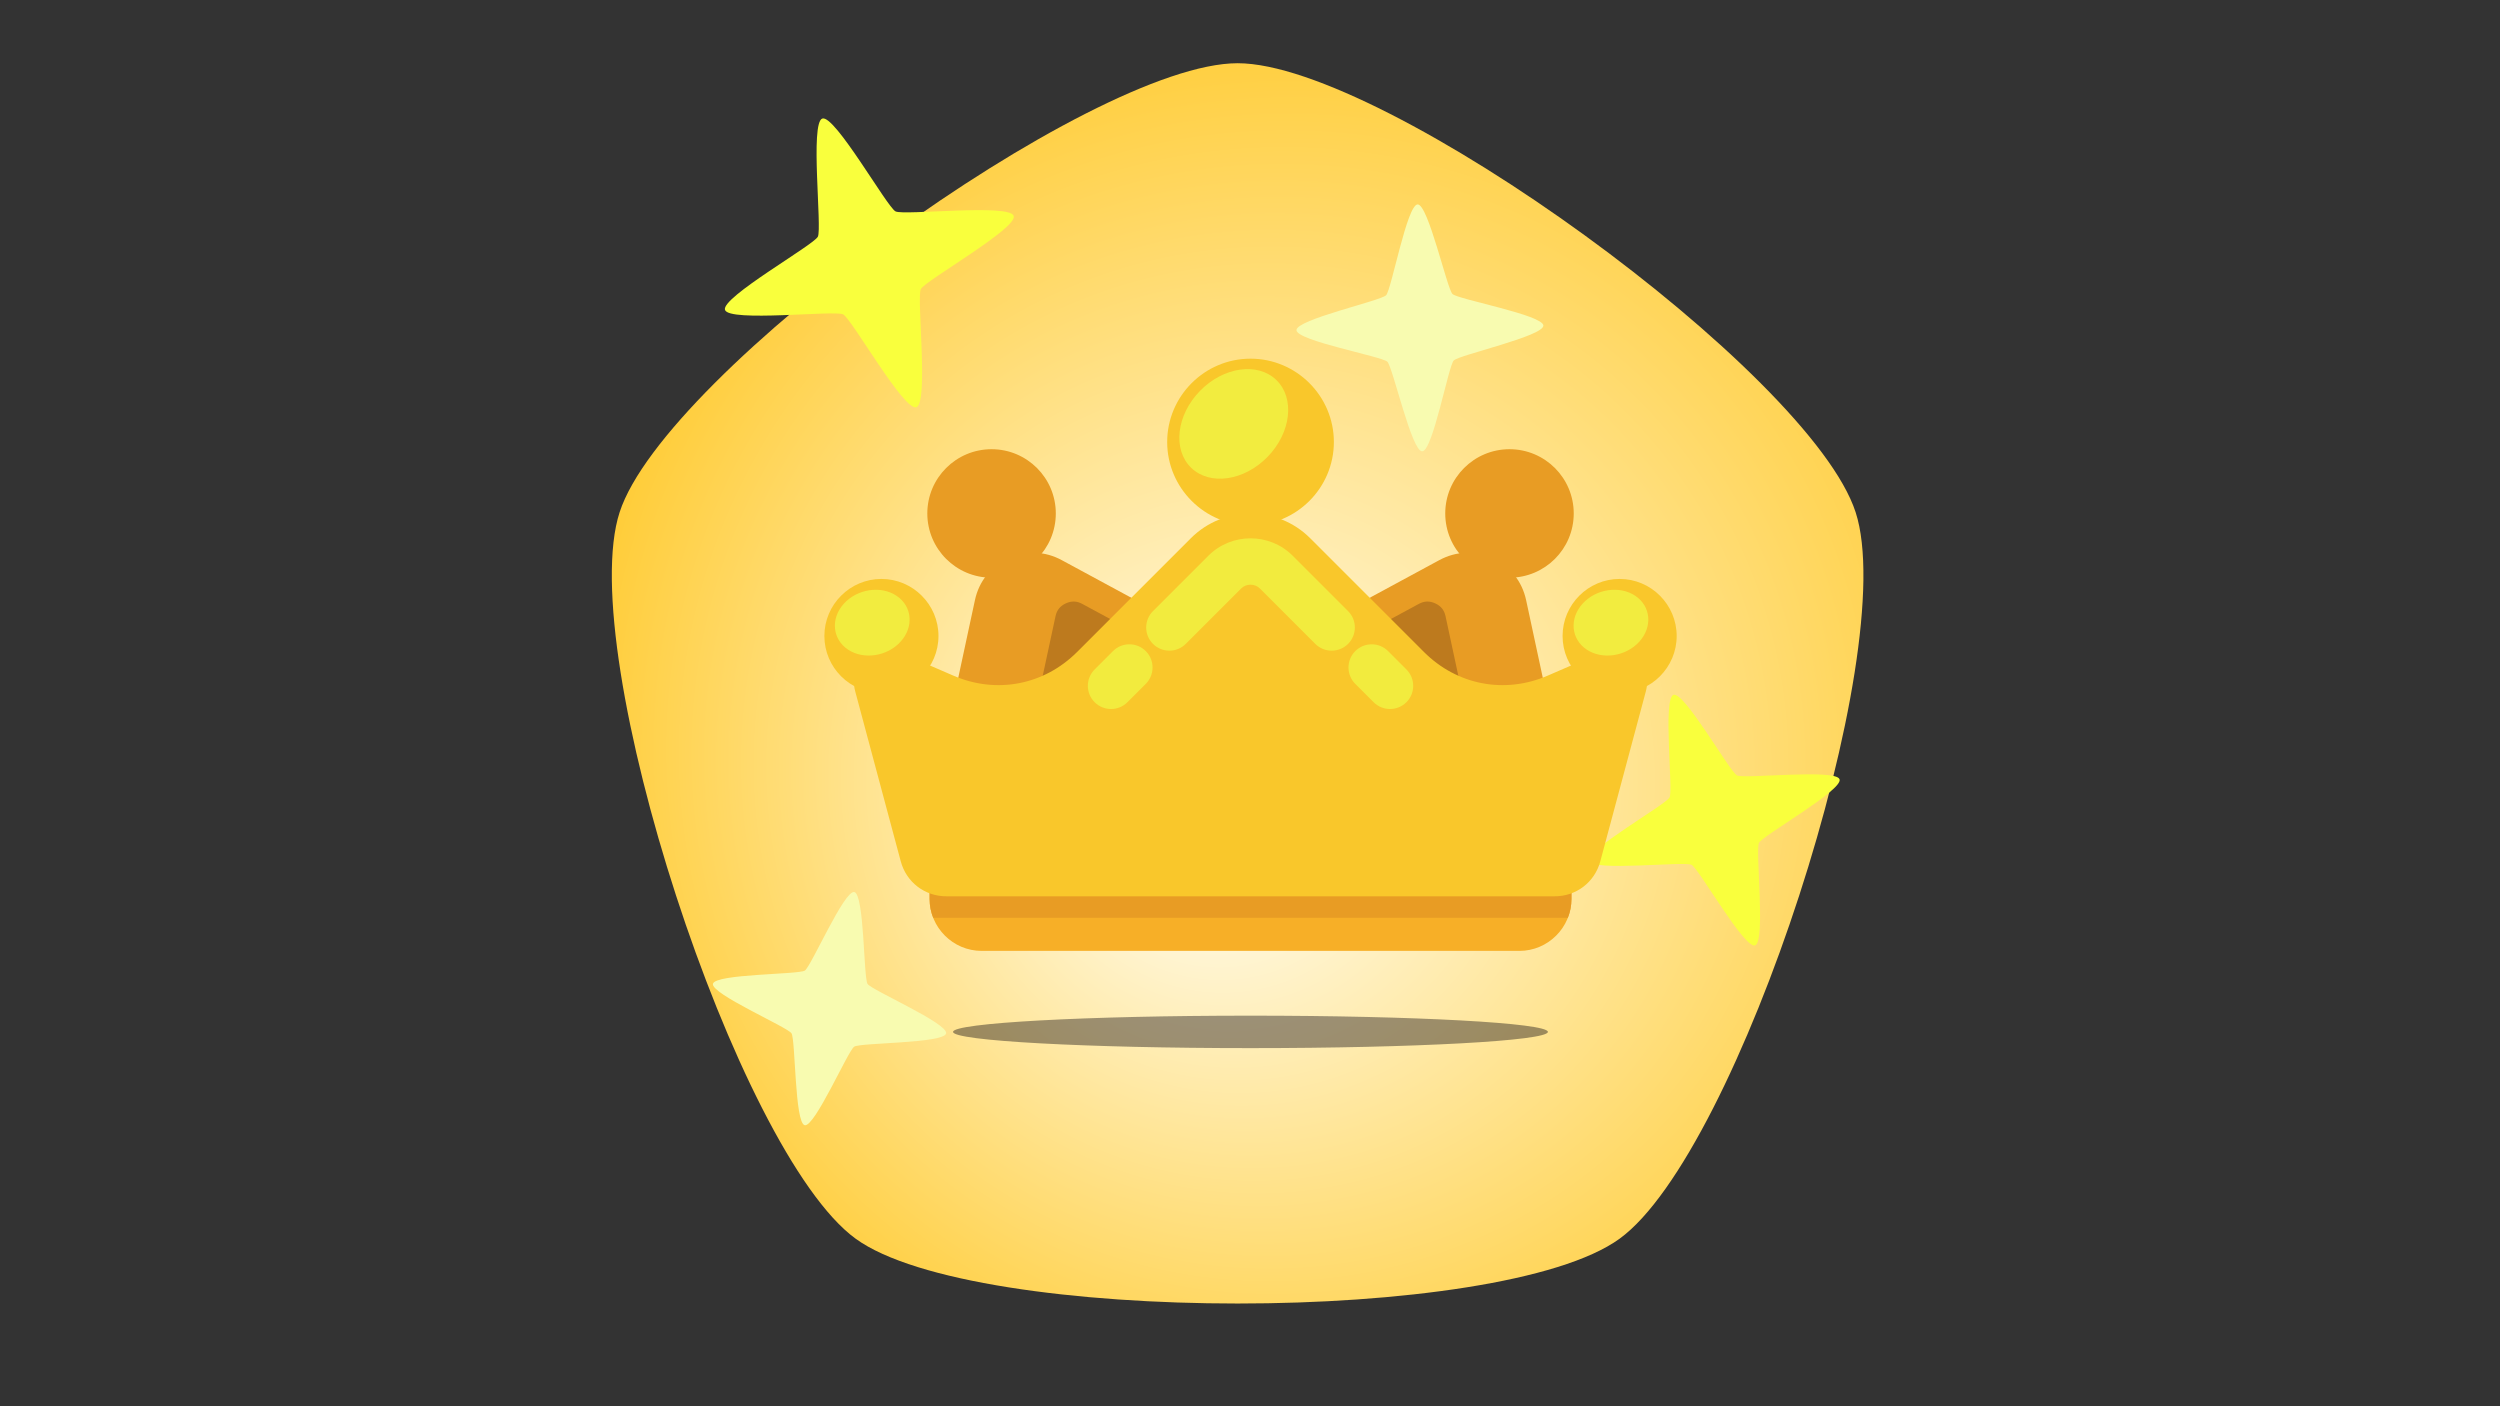 <svg xmlns="http://www.w3.org/2000/svg" viewBox="0 0 1616 909" width="1616" height="909" preserveAspectRatio="xMidYMid meet" style="width: 100%; height: 100%; transform: translate3d(0px, 0px, 0px);"><rect x="0" y="0" width="1616" height="909" fill="#333333" stroke="none"/><defs><clipPath id="__lottie_element_18"><rect width="1616" height="909" x="0" y="0"></rect></clipPath><clipPath id="__lottie_element_35"><path fill="#ffffff" clip-rule="nonzero" d=" M-976.451,237.332 C-976.451,237.332 -971.951,233.082 -970.676,221.083 C-967.137,187.769 -1013.28,177.21 -1028.005,189.599 C-1041.951,201.332 -1048.758,222.221 -1041.292,235.435 C-1032.451,251.082 -1026.49,246.674 -1024.733,253.581 C-1008.201,318.582 -995.907,365.186 -994.337,369.081 C-989.701,380.582 -976.58,389.077 -976.58,389.077 C-976.58,389.077 -976.243,404.742 -966.972,413.912 C-957.701,423.082 -949.201,424.582 -949.201,424.582 C-949.201,424.582 -622.951,423.832 -622.951,423.832 C-622.951,423.832 -587.951,426.582 -574.838,418.019 C-572.36,416.401 -566.164,409.203 -563.135,401.238 C-560.624,394.636 -561.071,386.96 -560.549,386.444 C-551.802,377.803 -548.049,378.226 -544.222,369.072 C-536.701,351.082 -515.201,255.832 -512.684,253.598 C-502.464,244.527 -494.201,232.832 -493.957,226.906 C-493.771,222.394 -490.073,206.826 -505.386,193.623 C-516.451,184.082 -539.701,177.582 -556.52,194.122 C-577.523,214.777 -559.078,237.252 -562.563,239.965 C-576.201,250.582 -613.951,255.082 -625.473,250.906 C-651.448,241.492 -659.451,229.769 -674.289,214.222 C-680.646,207.561 -697.87,192.878 -703.528,185.868 C-731.201,151.582 -749.201,147.082 -747.629,146.247 C-700.955,121.465 -714.663,82.203 -723.761,67.066 C-735.273,47.913 -757.449,40.12 -773.326,41.993 C-820.701,47.582 -821.951,86.832 -820.451,103.595 C-817.641,135.006 -785.701,143.082 -789.978,145.109 C-801.989,150.802 -838.651,187.516 -856.124,206.133 C-896.201,248.832 -908.263,250.572 -931.701,251.582 C-960.701,252.832 -976.451,237.332 -976.451,237.332" fill-opacity="1"></path></clipPath><radialGradient id="__lottie_element_76" spreadMethod="pad" gradientUnits="userSpaceOnUse" cx="54.727" cy="-4" r="548.026" fx="-24.109" fy="72.145"><stop offset="0%" stop-color="rgb(255,254,247)"></stop><stop offset="50%" stop-color="rgb(255,222,123)"></stop><stop offset="100%" stop-color="rgb(255,190,0)"></stop></radialGradient></defs><g clip-path="url(#__lottie_element_18)"><g transform="matrix(1.1,0,0,1.1,800,434.5)" opacity="1" style="display: block;"><g opacity="1" transform="matrix(1,0,0,1,0,24)"><path fill="url(#__lottie_element_76)" fill-opacity="1" d=" M2.338144665403087e-14,-381.848 C86.372,-381.848 336.469,-200.142 363.159,-117.998 C389.849,-35.853 294.321,258.153 224.445,308.922 C154.568,359.69 -154.568,359.69 -224.445,308.922 C-294.321,258.153 -389.849,-35.853 -363.159,-117.998 C-336.469,-200.142 -86.372,-381.848 2.338144665403087e-14,-381.848z"></path><path stroke-linecap="butt" stroke-linejoin="miter" fill-opacity="0" stroke-miterlimit="4" stroke="rgb(0,0,0)" stroke-opacity="1" stroke-width="0" d=" M2.338144665403087e-14,-381.848 C86.372,-381.848 336.469,-200.142 363.159,-117.998 C389.849,-35.853 294.321,258.153 224.445,308.922 C154.568,359.69 -154.568,359.69 -224.445,308.922 C-294.321,258.153 -389.849,-35.853 -363.159,-117.998 C-336.469,-200.142 -86.372,-381.848 2.338144665403087e-14,-381.848z"></path></g></g><g transform="matrix(0.977,0,0,0.977,802.284,447.889)" opacity="1" style="display: block;"><g opacity="1" transform="matrix(1,0,0,1,-246,-284.5)"><path fill="rgb(249,255,61)" fill-opacity="1" d=" M31.095,95.509 C22.844,98.195 -11.714,36.925 -17.332,34.066 C-22.951,31.208 -92.822,39.347 -95.509,31.095 C-98.195,22.844 -36.925,-11.714 -34.066,-17.332 C-31.208,-22.951 -39.347,-92.822 -31.095,-95.509 C-22.844,-98.195 11.714,-36.925 17.332,-34.066 C22.951,-31.208 92.822,-39.347 95.509,-31.095 C98.195,-22.844 36.925,11.714 34.066,17.332 C31.208,22.951 39.347,92.822 31.095,95.509z"></path><path stroke-linecap="butt" stroke-linejoin="miter" fill-opacity="0" stroke-miterlimit="4" stroke="rgb(0,0,0)" stroke-opacity="1" stroke-width="0" d=" M31.095,95.509 C22.844,98.195 -11.714,36.925 -17.332,34.066 C-22.951,31.208 -92.822,39.347 -95.509,31.095 C-98.195,22.844 -36.925,-11.714 -34.066,-17.332 C-31.208,-22.951 -39.347,-92.822 -31.095,-95.509 C-22.844,-98.195 11.714,-36.925 17.332,-34.066 C22.951,-31.208 92.822,-39.347 95.509,-31.095 C98.195,-22.844 36.925,11.714 34.066,17.332 C31.208,22.951 39.347,92.822 31.095,95.509z"></path></g></g><g transform="matrix(0.848,0,0,0.848,1316.716,771.381)" opacity="1" style="display: block;"><g opacity="1" transform="matrix(1,0,0,1,-246,-284.5)"><path fill="rgb(249,255,61)" fill-opacity="1" d=" M31.095,95.509 C22.844,98.195 -11.714,36.925 -17.332,34.066 C-22.951,31.208 -92.822,39.347 -95.509,31.095 C-98.195,22.844 -36.925,-11.714 -34.066,-17.332 C-31.208,-22.951 -39.347,-92.822 -31.095,-95.509 C-22.844,-98.195 11.714,-36.925 17.332,-34.066 C22.951,-31.208 92.822,-39.347 95.509,-31.095 C98.195,-22.844 36.925,11.714 34.066,17.332 C31.208,22.951 39.347,92.822 31.095,95.509z"></path><path stroke-linecap="butt" stroke-linejoin="miter" fill-opacity="0" stroke-miterlimit="4" stroke="rgb(0,0,0)" stroke-opacity="1" stroke-width="0" d=" M31.095,95.509 C22.844,98.195 -11.714,36.925 -17.332,34.066 C-22.951,31.208 -92.822,39.347 -95.509,31.095 C-98.195,22.844 -36.925,-11.714 -34.066,-17.332 C-31.208,-22.951 -39.347,-92.822 -31.095,-95.509 C-22.844,-98.195 11.714,-36.925 17.332,-34.066 C22.951,-31.208 92.822,-39.347 95.509,-31.095 C98.195,-22.844 36.925,11.714 34.066,17.332 C31.208,22.951 39.347,92.822 31.095,95.509z"></path></g></g><g transform="matrix(0.76,0.232,-0.232,0.76,1038.787,485.226)" opacity="1" style="display: block;"><g opacity="1" transform="matrix(1,0,0,1,-246,-284.5)"><path fill="rgb(248,251,176)" fill-opacity="1" d=" M31.095,95.509 C22.844,98.195 -11.714,36.925 -17.332,34.066 C-22.951,31.208 -92.822,39.347 -95.509,31.095 C-98.195,22.844 -36.925,-11.714 -34.066,-17.332 C-31.208,-22.951 -39.347,-92.822 -31.095,-95.509 C-22.844,-98.195 11.714,-36.925 17.332,-34.066 C22.951,-31.208 92.822,-39.347 95.509,-31.095 C98.195,-22.844 36.925,11.714 34.066,17.332 C31.208,22.951 39.347,92.822 31.095,95.509z"></path><path stroke-linecap="butt" stroke-linejoin="miter" fill-opacity="0" stroke-miterlimit="4" stroke="rgb(0,0,0)" stroke-opacity="1" stroke-width="0" d=" M31.095,95.509 C22.844,98.195 -11.714,36.925 -17.332,34.066 C-22.951,31.208 -92.822,39.347 -95.509,31.095 C-98.195,22.844 -36.925,-11.714 -34.066,-17.332 C-31.208,-22.951 -39.347,-92.822 -31.095,-95.509 C-22.844,-98.195 11.714,-36.925 17.332,-34.066 C22.951,-31.208 92.822,-39.347 95.509,-31.095 C98.195,-22.844 36.925,11.714 34.066,17.332 C31.208,22.951 39.347,92.822 31.095,95.509z"></path></g></g><g transform="matrix(0.664,0.384,-0.384,0.664,590.303,935.343)" opacity="1" style="display: block;"><g opacity="1" transform="matrix(1,0,0,1,-246,-284.5)"><path fill="rgb(248,251,176)" fill-opacity="1" d=" M31.095,95.509 C22.844,98.195 -11.714,36.925 -17.332,34.066 C-22.951,31.208 -92.822,39.347 -95.509,31.095 C-98.195,22.844 -36.925,-11.714 -34.066,-17.332 C-31.208,-22.951 -39.347,-92.822 -31.095,-95.509 C-22.844,-98.195 11.714,-36.925 17.332,-34.066 C22.951,-31.208 92.822,-39.347 95.509,-31.095 C98.195,-22.844 36.925,11.714 34.066,17.332 C31.208,22.951 39.347,92.822 31.095,95.509z"></path><path stroke-linecap="butt" stroke-linejoin="miter" fill-opacity="0" stroke-miterlimit="4" stroke="rgb(0,0,0)" stroke-opacity="1" stroke-width="0" d=" M31.095,95.509 C22.844,98.195 -11.714,36.925 -17.332,34.066 C-22.951,31.208 -92.822,39.347 -95.509,31.095 C-98.195,22.844 -36.925,-11.714 -34.066,-17.332 C-31.208,-22.951 -39.347,-92.822 -31.095,-95.509 C-22.844,-98.195 11.714,-36.925 17.332,-34.066 C22.951,-31.208 92.822,-39.347 95.509,-31.095 C98.195,-22.844 36.925,11.714 34.066,17.332 C31.208,22.951 39.347,92.822 31.095,95.509z"></path></g></g><g transform="matrix(1,0,0,1,600.642,515.433)" opacity="1" style="display: block;"><g opacity="1" transform="matrix(1,0,0,1,207.698,49.735)"><path fill="rgb(247,175,39)" fill-opacity="1" d=" M-207.448,-49.485 C-207.448,-49.485 207.448,-49.485 207.448,-49.485 C207.448,-49.485 207.448,15.861 207.448,15.861 C207.448,34.352 192.317,49.485 173.826,49.485 C173.826,49.485 -173.826,49.485 -173.826,49.485 C-192.318,49.485 -207.448,34.352 -207.448,15.861 C-207.448,15.861 -207.448,-49.485 -207.448,-49.485z"></path></g></g><g transform="matrix(1,0,0,1,600.642,560.289)" opacity="1" style="display: block;"><g opacity="1" transform="matrix(1,0,0,1,207.699,16.604)"><path fill="rgb(232,156,36)" fill-opacity="1" d=" M207.449,-16.355 C207.449,-16.355 207.449,4.135 207.449,4.135 C207.449,8.441 206.627,12.564 205.136,16.355 C205.136,16.355 -205.136,16.355 -205.136,16.355 C-206.627,12.564 -207.449,8.441 -207.449,4.135 C-207.449,4.135 -207.449,-16.355 -207.449,-16.355 C-207.449,-16.355 207.449,-16.355 207.449,-16.355z"></path></g></g><g transform="matrix(1,0,0,1,605.875,355.488)" opacity="1" style="display: block;"><g opacity="1" transform="matrix(1,0,0,1,202.466,72.371)"><path fill="rgb(232,156,36)" fill-opacity="1" d=" M-202.216,72.12 C-202.216,72.12 -178.156,-39.863 -178.156,-39.863 C-175.515,-52.157 -167.952,-61.598 -156.531,-66.859 C-145.11,-72.12 -133.019,-71.733 -121.958,-65.751 C-121.958,-65.751 -4.283,-2.105 -4.283,-2.105 C-4.283,-2.105 -202.216,72.12 -202.216,72.12z M202.216,72.12 C202.216,72.12 178.156,-39.863 178.156,-39.863 C175.516,-52.157 167.951,-61.598 156.531,-66.859 C145.11,-72.12 133.02,-71.733 121.958,-65.751 C121.958,-65.751 4.281,-2.105 4.281,-2.105 C4.281,-2.105 202.216,72.12 202.216,72.12z"></path></g></g><g transform="matrix(1,0,0,1,669.955,388.075)" opacity="1" style="display: block;"><g opacity="1" transform="matrix(1,0,0,1,138.386,33.361)"><path fill="rgb(189,122,30)" fill-opacity="1" d=" M-138.136,33.111 C-138.136,33.111 -50.708,0.326 -50.708,0.326 C-50.708,0.326 -108.753,-31.067 -108.753,-31.067 C-112.33,-33.002 -115.707,-33.111 -119.4,-31.409 C-123.1,-29.704 -125.205,-27.077 -126.061,-23.095 C-126.061,-23.095 -138.136,33.111 -138.136,33.111z M138.136,33.111 C138.136,33.111 126.061,-23.095 126.061,-23.095 C125.205,-27.077 123.101,-29.704 119.401,-31.409 C115.705,-33.111 112.329,-33.002 108.753,-31.067 C108.753,-31.067 50.707,0.326 50.707,0.326 C50.707,0.326 138.136,33.111 138.136,33.111z"></path></g></g><g transform="matrix(1,0,0,1,550.382,326.415)" opacity="1" style="display: block;"><g opacity="1" transform="matrix(1,0,0,1,257.959,126.604)"><path fill="rgb(249,199,43)" fill-opacity="1" d=" M255.544,-6.166 C255.544,-6.166 226.108,103.693 226.108,103.693 C222.476,117.247 210.608,126.354 196.577,126.354 C196.577,126.354 -196.577,126.354 -196.577,126.354 C-210.61,126.354 -222.477,117.247 -226.108,103.693 C-226.108,103.693 -255.544,-6.166 -255.544,-6.166 C-257.709,-14.245 -255.223,-22.324 -248.892,-27.788 C-242.56,-33.251 -234.203,-34.528 -226.528,-31.204 C-226.528,-31.204 -192.198,-16.334 -192.198,-16.334 C-164.329,-4.263 -133.555,-10.127 -112.079,-31.604 C-112.079,-31.604 -38.574,-105.107 -38.574,-105.107 C-17.329,-126.354 17.328,-126.354 38.573,-105.107 C38.573,-105.107 112.079,-31.604 112.079,-31.604 C133.554,-10.127 164.329,-4.263 192.196,-16.334 C192.196,-16.334 226.528,-31.204 226.528,-31.204 C234.202,-34.528 242.56,-33.251 248.89,-27.788 C255.222,-22.324 257.709,-14.245 255.544,-6.166z"></path></g></g><g transform="matrix(1.039,0,0,1.039,615.793,656.26)" opacity="0.438" style="display: block;"><g opacity="1" transform="matrix(1,0,0,1,185.283,10.351)"><path fill="rgb(29,23,24)" fill-opacity="1" d=" M-0.001,10.1 C101.911,10.1 185.033,5.564 185.033,-0.001 C185.033,-5.564 101.911,-10.1 -0.001,-10.1 C-101.913,-10.1 -185.033,-5.564 -185.033,-0.001 C-185.033,5.564 -101.913,10.1 -0.001,10.1z"></path></g></g><g transform="matrix(1,0,0,1,754.217,231.593)" opacity="1" style="display: block;"><g opacity="1" transform="matrix(1,0,0,1,54.124,54.124)"><path fill="rgb(249,199,43)" fill-opacity="1" d=" M-0.001,53.874 C29.672,53.874 53.874,29.673 53.874,0.001 C53.874,-29.672 29.672,-53.874 -0.001,-53.874 C-29.672,-53.874 -53.874,-29.672 -53.874,0.001 C-53.874,29.673 -29.672,53.874 -0.001,53.874z"></path></g></g><g transform="matrix(1,0,0,1,532.625,373.976)" opacity="1" style="display: block;"><g opacity="1" transform="matrix(1,0,0,1,37.128,37.128)"><path fill="rgb(249,199,43)" fill-opacity="1" d=" M0,36.878 C20.312,36.878 36.878,20.312 36.878,0 C36.878,-20.312 20.312,-36.878 0,-36.878 C-20.312,-36.878 -36.878,-20.312 -36.878,0 C-36.878,20.312 -20.312,36.878 0,36.878z"></path></g><g opacity="1" transform="matrix(1,0,0,1,514.303,37.128)"><path fill="rgb(249,199,43)" fill-opacity="1" d=" M0,36.878 C20.312,36.878 36.878,20.312 36.878,0 C36.878,-20.312 20.312,-36.878 0,-36.878 C-20.312,-36.878 -36.878,-20.312 -36.878,0 C-36.878,20.312 -20.312,36.878 0,36.878z"></path></g></g><g transform="matrix(1,0,0,1,599.167,290.118)" opacity="1" style="display: block;"><g opacity="1" transform="matrix(1,0,0,1,209.172,41.778)"><path fill="rgb(232,156,36)" fill-opacity="1" d=" M-167.395,-41.528 C-144.458,-41.528 -125.866,-22.935 -125.866,0 C-125.866,22.936 -144.458,41.528 -167.395,41.528 C-190.33,41.528 -208.922,22.936 -208.922,0 C-208.922,-22.935 -190.33,-41.528 -167.395,-41.528z M167.396,-41.528 C190.332,-41.528 208.922,-22.935 208.922,0 C208.922,22.936 190.332,41.528 167.396,41.528 C144.461,41.528 125.867,22.936 125.867,0 C125.867,-22.935 144.461,-41.528 167.396,-41.528z"></path></g></g><g clip-path="url(#__lottie_element_35)" transform="matrix(1,0,0,1,996.429,1244.078)" opacity="0.44" style="display: block;"><g opacity="1" transform="matrix(1,0,0,1,0,0)"><path fill="rgb(255,229,152)" fill-opacity="1" d=" M-184,-396.5 C-184,-396.5 -382,185.5 -382,185.5 C-382,185.5 -264,185.5 -264,185.5 C-264,185.5 -80,-371.5 -80,-371.5 C-80,-371.5 -184,-396.5 -184,-396.5z"></path><path stroke-linecap="butt" stroke-linejoin="miter" fill-opacity="0" stroke-miterlimit="4" stroke="rgb(0,0,0)" stroke-opacity="1" stroke-width="0" d=" M-184,-396.5 C-184,-396.5 -382,185.5 -382,185.5 C-382,185.5 -264,185.5 -264,185.5 C-264,185.5 -80,-371.5 -80,-371.5 C-80,-371.5 -184,-396.5 -184,-396.5z"></path></g><g opacity="1" transform="matrix(1,0,0,1,0,0)"><path fill="rgb(255,229,152)" fill-opacity="1" d=" M-246,-434.5 C-246,-434.5 -453,191.5 -453,191.5 C-453,191.5 -422,197.5 -422,197.5 C-422,197.5 -214,-426.5 -214,-426.5 C-214,-426.5 -246,-434.5 -246,-434.5z"></path><path stroke-linecap="butt" stroke-linejoin="miter" fill-opacity="0" stroke-miterlimit="4" stroke="rgb(0,0,0)" stroke-opacity="1" stroke-width="0" d=" M-246,-434.5 C-246,-434.5 -453,191.5 -453,191.5 C-453,191.5 -422,197.5 -422,197.5 C-422,197.5 -214,-426.5 -214,-426.5 C-214,-426.5 -246,-434.5 -246,-434.5z"></path></g></g><g transform="matrix(1,0,0,1,701.473,347.719)" opacity="1" style="display: block;"><g opacity="1" transform="matrix(1,0,0,1,106.868,56.151)"><path fill="rgb(242,235,62)" fill-opacity="1" d=" M100.766,28.858 C106.618,34.71 106.618,44.198 100.766,50.05 C94.914,55.901 85.428,55.901 79.575,50.05 C79.575,50.05 67.714,38.189 67.714,38.189 C61.862,32.338 61.862,22.85 67.714,16.998 C73.566,11.147 83.054,11.147 88.904,16.998 C88.904,16.998 100.766,28.858 100.766,28.858z M63.054,-8.854 C63.054,-8.854 27.261,-44.647 27.261,-44.647 C19.758,-52.15 9.87,-55.901 -0.001,-55.901 C-9.872,-55.901 -19.76,-52.15 -27.263,-44.647 C-27.263,-44.647 -63.055,-8.854 -63.055,-8.854 C-68.907,-3.003 -68.907,6.485 -63.055,12.338 C-57.203,18.189 -47.717,18.189 -41.864,12.338 C-41.864,12.338 -6.072,-23.455 -6.072,-23.455 C-4.423,-25.104 -2.218,-25.93 -0.001,-25.93 C2.217,-25.93 4.422,-25.105 6.071,-23.455 C6.071,-23.455 41.864,12.338 41.864,12.338 C47.714,18.189 57.203,18.189 63.054,12.338 C68.905,6.485 68.905,-3.003 63.054,-8.854z M-88.906,16.998 C-83.056,11.147 -73.567,11.147 -67.715,16.998 C-61.865,22.85 -61.865,32.338 -67.715,38.189 C-67.715,38.189 -79.576,50.05 -79.576,50.05 C-85.428,55.901 -94.914,55.901 -100.766,50.05 C-106.618,44.198 -106.618,34.71 -100.766,28.858 C-100.766,28.858 -88.906,16.998 -88.906,16.998z"></path></g></g><g transform="matrix(0.996,0,0,0.856,810,444.007)" opacity="1" style="display: block;"><g opacity="1" transform="matrix(0.543,0.42,-0.414,0.535,232.25,-48.5)"><path fill="rgb(242,236,63)" fill-opacity="1" d=" M0,-38 C18.765,-38 34,-20.972 34,0 C34,20.972 18.765,38 0,38 C-18.765,38 -34,20.972 -34,0 C-34,-20.972 -18.765,-38 0,-38z"></path><path stroke-linecap="butt" stroke-linejoin="miter" fill-opacity="0" stroke-miterlimit="4" stroke="rgb(0,0,0)" stroke-opacity="1" stroke-width="0" d=" M0,-38 C18.765,-38 34,-20.972 34,0 C34,20.972 18.765,38 0,38 C-18.765,38 -34,20.972 -34,0 C-34,-20.972 -18.765,-38 0,-38z"></path></g></g><g transform="matrix(0.996,0,0,0.856,332.5,444.007)" opacity="1" style="display: block;"><g opacity="1" transform="matrix(0.543,0.42,-0.414,0.535,232.25,-48.5)"><path fill="rgb(242,236,63)" fill-opacity="1" d=" M0,-38 C18.765,-38 34,-20.972 34,0 C34,20.972 18.765,38 0,38 C-18.765,38 -34,20.972 -34,0 C-34,-20.972 -18.765,-38 0,-38z"></path><path stroke-linecap="butt" stroke-linejoin="miter" fill-opacity="0" stroke-miterlimit="4" stroke="rgb(0,0,0)" stroke-opacity="1" stroke-width="0" d=" M0,-38 C18.765,-38 34,-20.972 34,0 C34,20.972 18.765,38 0,38 C-18.765,38 -34,20.972 -34,0 C-34,-20.972 -18.765,-38 0,-38z"></path></g></g><g transform="matrix(1,0,0,1,600,451.007)" opacity="1" style="display: block;"><g opacity="1" transform="matrix(0.717,0.698,-0.698,0.717,197.5,-177)"><path fill="rgb(242,236,63)" fill-opacity="1" d=" M0,-39.5 C16.833,-39.5 30.5,-21.8 30.5,0 C30.5,21.8 16.833,39.5 0,39.5 C-16.833,39.5 -30.5,21.8 -30.5,0 C-30.5,-21.8 -16.833,-39.5 0,-39.5z"></path><path stroke-linecap="butt" stroke-linejoin="miter" fill-opacity="0" stroke-miterlimit="4" stroke="rgb(0,0,0)" stroke-opacity="1" stroke-width="0" d=" M0,-39.5 C16.833,-39.5 30.5,-21.8 30.5,0 C30.5,21.8 16.833,39.5 0,39.5 C-16.833,39.5 -30.5,21.8 -30.5,0 C-30.5,-21.8 -16.833,-39.5 0,-39.5z"></path></g></g></g></svg>